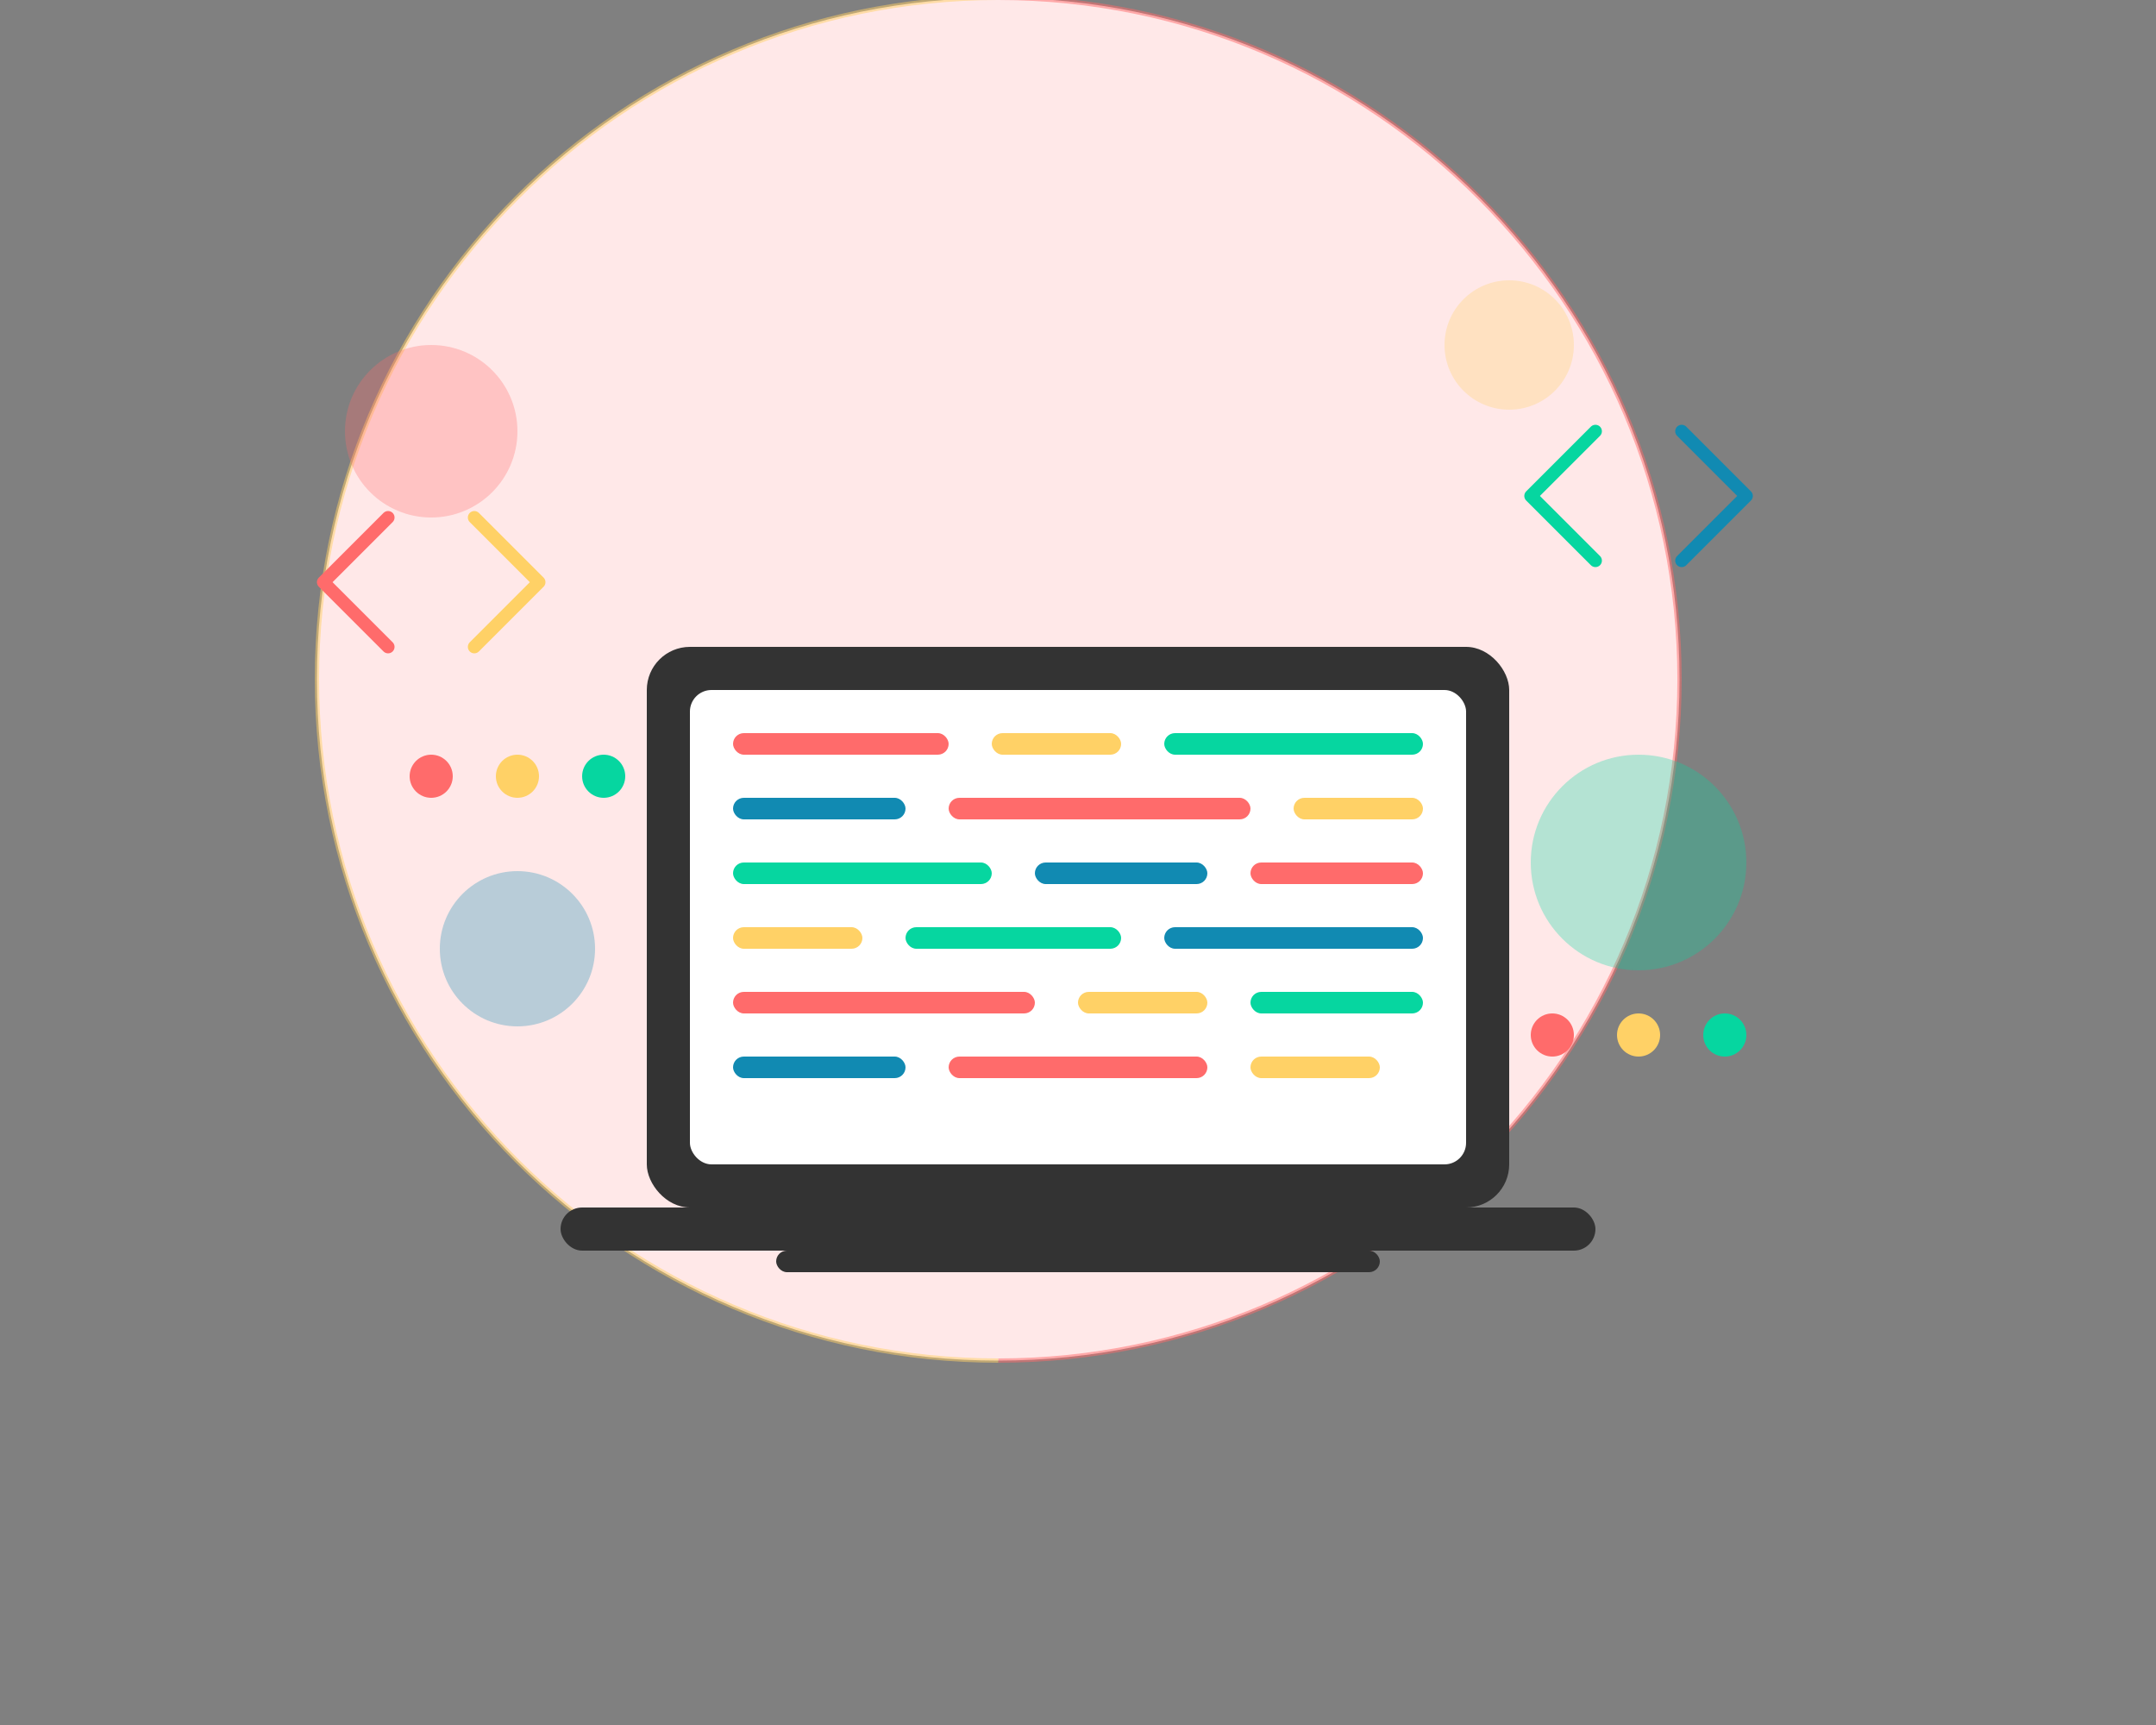 <?xml version="1.0" encoding="UTF-8"?>
<svg width="500" height="400" viewBox="0 0 500 400" fill="none" xmlns="http://www.w3.org/2000/svg">
  <rect x="0" y="0" width="500" height="400" fill="#808080" stroke="none"/>
  <g clip-path="url(#clip0_1_2)">
    <path d="M389.5 157.5C389.5 244.544 318.544 315.5 231.5 315.5C144.456 315.5 73.5 244.544 73.5 157.5C73.5 70.456 144.456 -0.5 231.5 -0.5C318.544 -0.5 389.5 70.456 389.5 157.5Z" fill="#FFE8E8"/>
    <path d="M231.5 315.5C318.544 315.5 389.5 244.544 389.5 157.5C389.5 70.456 318.544 -0.5 231.5 -0.5" stroke="#FF6B6B" stroke-opacity="0.5"/>
    <path d="M231.5 -0.5C144.456 -0.5 73.5 70.456 73.5 157.5C73.5 244.544 144.456 315.5 231.5 315.5" stroke="#FFD166" stroke-opacity="0.5"/>
    
    <!-- Laptop -->
    <rect x="150" y="150" width="200" height="130" rx="10" fill="#333333"/>
    <rect x="160" y="160" width="180" height="110" rx="5" fill="#FFFFFF"/>
    <rect x="130" y="280" width="240" height="10" rx="5" fill="#333333"/>
    <rect x="180" y="290" width="140" height="5" rx="2.5" fill="#333333"/>
    
    <!-- Code on Screen -->
    <rect x="170" y="170" width="50" height="5" rx="2.5" fill="#FF6B6B"/>
    <rect x="230" y="170" width="30" height="5" rx="2.5" fill="#FFD166"/>
    <rect x="270" y="170" width="60" height="5" rx="2.5" fill="#06D6A0"/>
    
    <rect x="170" y="185" width="40" height="5" rx="2.5" fill="#118AB2"/>
    <rect x="220" y="185" width="70" height="5" rx="2.5" fill="#FF6B6B"/>
    <rect x="300" y="185" width="30" height="5" rx="2.5" fill="#FFD166"/>
    
    <rect x="170" y="200" width="60" height="5" rx="2.5" fill="#06D6A0"/>
    <rect x="240" y="200" width="40" height="5" rx="2.5" fill="#118AB2"/>
    <rect x="290" y="200" width="40" height="5" rx="2.5" fill="#FF6B6B"/>
    
    <rect x="170" y="215" width="30" height="5" rx="2.5" fill="#FFD166"/>
    <rect x="210" y="215" width="50" height="5" rx="2.5" fill="#06D6A0"/>
    <rect x="270" y="215" width="60" height="5" rx="2.5" fill="#118AB2"/>
    
    <rect x="170" y="230" width="70" height="5" rx="2.5" fill="#FF6B6B"/>
    <rect x="250" y="230" width="30" height="5" rx="2.5" fill="#FFD166"/>
    <rect x="290" y="230" width="40" height="5" rx="2.5" fill="#06D6A0"/>
    
    <rect x="170" y="245" width="40" height="5" rx="2.5" fill="#118AB2"/>
    <rect x="220" y="245" width="60" height="5" rx="2.5" fill="#FF6B6B"/>
    <rect x="290" y="245" width="30" height="5" rx="2.5" fill="#FFD166"/>
    
    <!-- Floating Elements -->
    <circle cx="100" cy="100" r="20" fill="#FF6B6B" fill-opacity="0.3"/>
    <circle cx="350" cy="80" r="15" fill="#FFD166" fill-opacity="0.3"/>
    <circle cx="380" cy="200" r="25" fill="#06D6A0" fill-opacity="0.3"/>
    <circle cx="120" cy="220" r="18" fill="#118AB2" fill-opacity="0.3"/>
    
    <!-- Code Symbols -->
    <path d="M90 120L75 135L90 150" stroke="#FF6B6B" stroke-width="3" stroke-linecap="round" stroke-linejoin="round"/>
    <path d="M110 120L125 135L110 150" stroke="#FFD166" stroke-width="3" stroke-linecap="round" stroke-linejoin="round"/>
    
    <path d="M370 100L355 115L370 130" stroke="#06D6A0" stroke-width="3" stroke-linecap="round" stroke-linejoin="round"/>
    <path d="M390 100L405 115L390 130" stroke="#118AB2" stroke-width="3" stroke-linecap="round" stroke-linejoin="round"/>
    
    <circle cx="100" cy="180" r="5" fill="#FF6B6B"/>
    <circle cx="120" cy="180" r="5" fill="#FFD166"/>
    <circle cx="140" cy="180" r="5" fill="#06D6A0"/>
    
    <circle cx="360" cy="240" r="5" fill="#FF6B6B"/>
    <circle cx="380" cy="240" r="5" fill="#FFD166"/>
    <circle cx="400" cy="240" r="5" fill="#06D6A0"/>
  </g>
  <defs>
    <clipPath id="clip0_1_2">
      <rect width="500" height="400" fill="white"/>
    </clipPath>
  </defs>
</svg>
